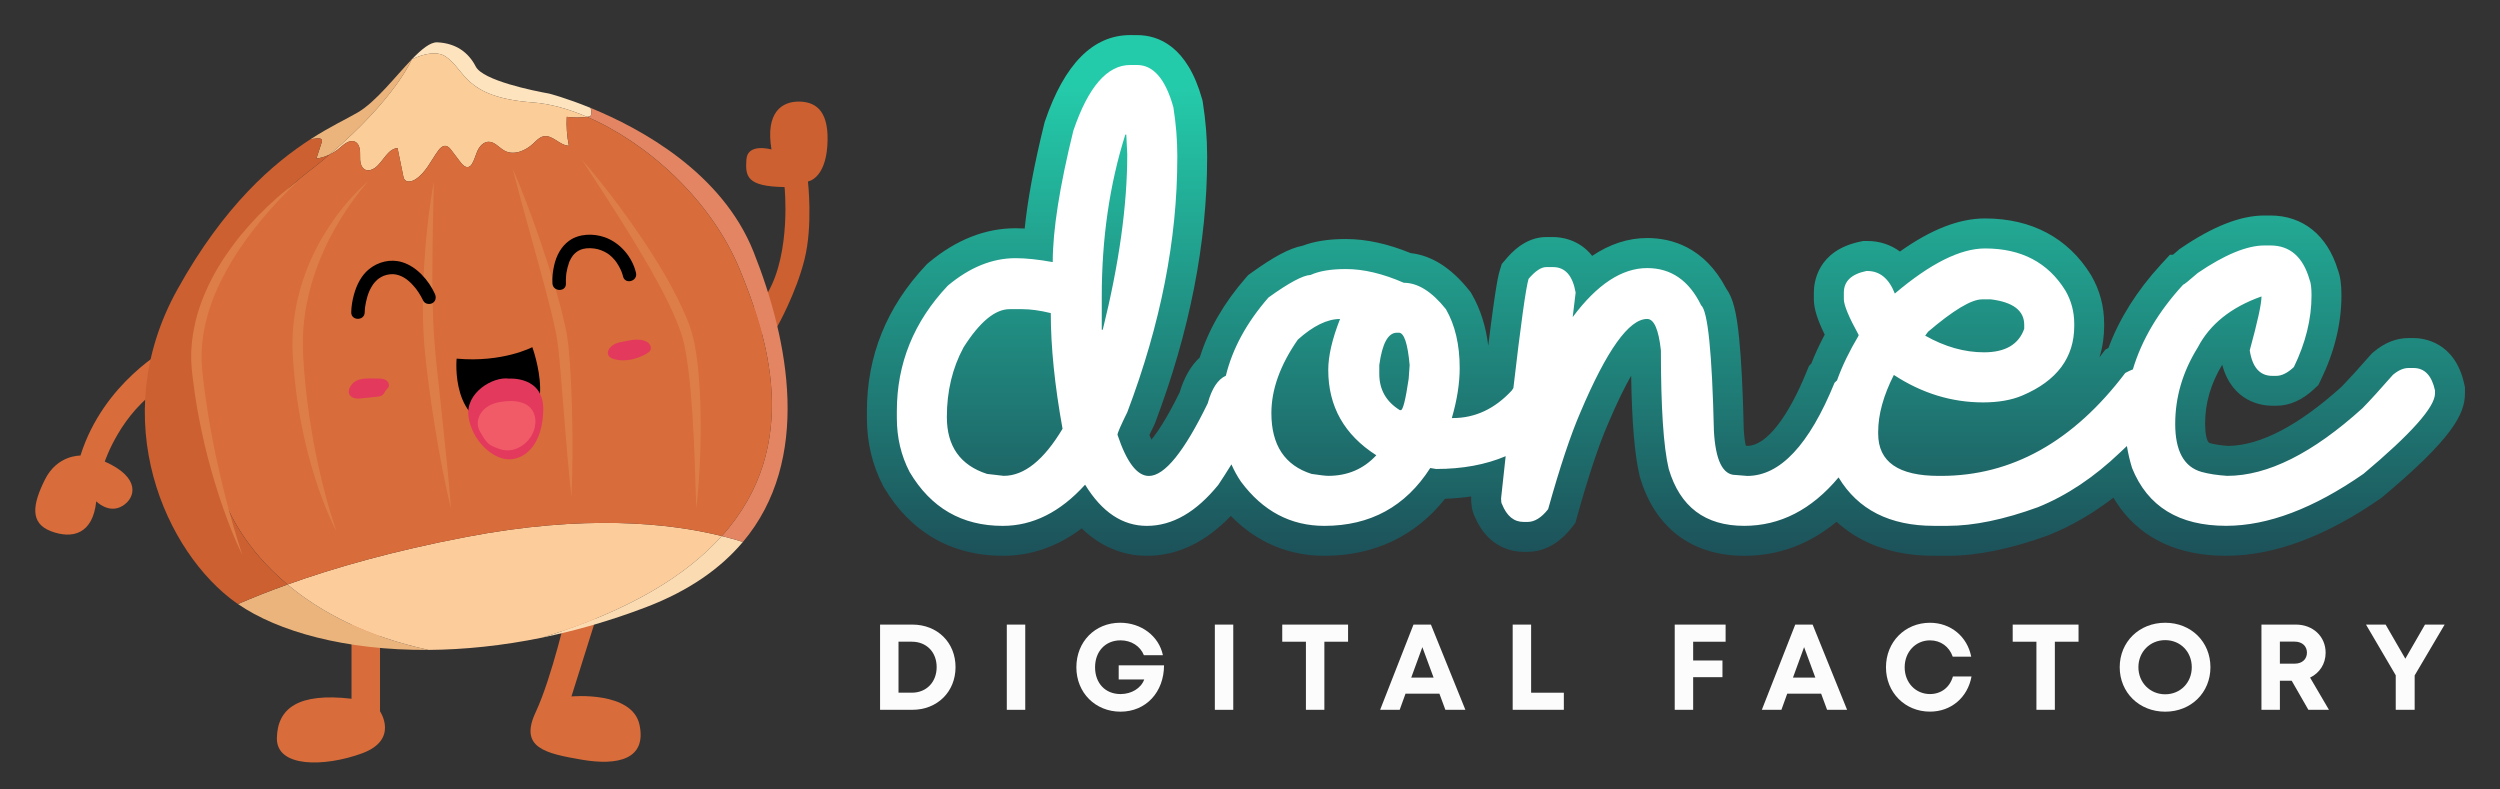 <?xml version="1.0" encoding="utf-8"?>
<!-- Generator: Adobe Illustrator 16.0.3, SVG Export Plug-In . SVG Version: 6.00 Build 0)  -->
<!DOCTYPE svg PUBLIC "-//W3C//DTD SVG 1.1//EN" "http://www.w3.org/Graphics/SVG/1.1/DTD/svg11.dtd">
<svg version="1.1" id="Capa_1" xmlns="http://www.w3.org/2000/svg" xmlns:xlink="http://www.w3.org/1999/xlink" x="0px" y="0px"
	 width="190px" height="60px" viewBox="0 0 190 60" enable-background="new 0 0 190 60" xml:space="preserve">
<rect x="0" y="0" width="190" height="60" fill="#333333" stroke="none"/>
<path fill="#FCFCFC" d="M72.621,50.7c0,1.877-1.386,3.245-3.285,3.245h-2.451v-6.477h2.451C71.242,47.469,72.621,48.829,72.621,50.7
	 M71.186,50.7c0-1.14-0.771-1.931-1.884-1.931h-1.015v3.875h1.015C70.415,52.646,71.186,51.832,71.186,50.7"/>
<rect x="76.517" y="47.469" fill="#FCFCFC" width="1.402" height="6.477"/>
<path fill="#FCFCFC" d="M88.467,50.563c-0.006,2.031-1.361,3.524-3.308,3.524c-1.907,0-3.355-1.433-3.355-3.373
	c0-1.938,1.411-3.385,3.329-3.385c1.609,0,2.946,1.017,3.248,2.466h-1.445c-0.277-0.693-0.962-1.129-1.776-1.129
	c-1.147,0-1.935,0.837-1.935,2.048c0,1.198,0.768,2.035,1.935,2.035c0.835,0,1.562-0.444,1.802-1.112h-1.941v-1.074H88.467z"/>
<rect x="92.328" y="47.469" fill="#FCFCFC" width="1.4" height="6.477"/>
<polygon fill="#FCFCFC" points="102.453,48.77 100.652,48.77 100.652,53.945 99.25,53.945 99.25,48.77 97.451,48.77 97.451,47.469 
	102.453,47.469 "/>
<path fill="#FCFCFC" d="M109.395,52.719h-2.576l-0.443,1.227h-1.486l2.535-6.477h1.325l2.619,6.477h-1.521L109.395,52.719z
	 M107.254,51.497h1.699l-0.854-2.315L107.254,51.497z"/>
<polygon fill="#FCFCFC" points="118.852,52.646 118.852,53.945 114.964,53.945 114.964,47.469 116.365,47.469 116.365,52.646 "/>
<polygon fill="#FCFCFC" points="128.68,48.771 128.68,50.197 130.907,50.197 130.907,51.465 128.68,51.465 128.68,53.945 
	127.279,53.945 127.279,47.469 131.146,47.469 131.146,48.771 "/>
<path fill="#FCFCFC" d="M138.406,52.719h-2.577l-0.442,1.227h-1.488l2.539-6.477h1.322l2.62,6.477h-1.521L138.406,52.719z
	 M136.266,51.497h1.699l-0.854-2.315L136.266,51.497z"/>
<path fill="#FCFCFC" d="M146.678,54.084c-1.9,0-3.344-1.455-3.344-3.369c0-1.927,1.441-3.385,3.344-3.385
	c1.575,0,2.834,1.042,3.135,2.579h-1.405c-0.265-0.765-0.912-1.242-1.729-1.242c-1.095,0-1.924,0.883-1.924,2.048
	s0.829,2.033,1.924,2.033c0.854,0,1.51-0.516,1.743-1.336h1.414C149.54,53.016,148.283,54.084,146.678,54.084L146.678,54.084z"/>
<polygon fill="#FCFCFC" points="157.969,48.77 156.169,48.77 156.169,53.945 154.768,53.945 154.768,48.77 152.965,48.77 
	152.965,47.469 157.969,47.469 "/>
<path fill="#FCFCFC" d="M161.098,50.708c0-1.923,1.479-3.379,3.457-3.379c1.969,0,3.438,1.448,3.438,3.379s-1.47,3.38-3.438,3.38
	C162.578,54.088,161.098,52.631,161.098,50.708 M166.575,50.708c0-1.177-0.867-2.058-2.021-2.058c-1.154,0-2.035,0.892-2.035,2.058
	c0,1.165,0.881,2.058,2.035,2.058C165.708,52.766,166.575,51.882,166.575,50.708"/>
<path fill="#FCFCFC" d="M174.168,51.734h-0.896v2.211h-1.402v-6.477h2.615c1.295,0,2.263,0.893,2.263,2.143
	c0,0.849-0.464,1.539-1.181,1.886L177,53.945h-1.564L174.168,51.734z M173.271,50.439h1.119c0.586,0,0.938-0.353,0.938-0.838
	c0-0.483-0.352-0.838-0.938-0.838h-1.119V50.439z"/>
<polygon fill="#FCFCFC" points="183.514,51.332 183.514,53.945 182.076,53.945 182.076,51.322 179.816,47.469 181.307,47.469 
	182.805,50.061 184.299,47.469 185.792,47.469 "/>
<path fill="#CC6031" d="M59.079,24.81c0,0,1.415-2.495,2.064-5.094c0.649-2.598,0.26-5.923,0.26-5.923s1.299-0.183,1.473-2.695
	c0.173-2.512-0.736-3.334-2.079-3.377c-1.342-0.043-2.641,0.78-2.165,3.638c0,0-1.819-0.52-1.905,0.758
	c-0.087,1.277,0,2.056,2.9,2.1c0,0,0.508,4.909-1.262,7.997l-1.585,1.789l0.942,1.479L59.079,24.81z"/>
<path fill="#D86C3B" d="M12.772,26.439c0,0-4.904,2.599-6.658,8.186c0,0-1.754-0.066-2.696,1.816
	c-0.942,1.885-1.17,3.313,0.454,3.931C5.496,40.988,7.055,40.6,7.315,38.1c0,0,0.942,0.975,1.981,0.357
	c1.04-0.618,1.396-2.178-1.332-3.378c0,0,1.234-3.769,4.384-5.685L12.772,26.439z"/>
<path fill="#D86C3B" d="M45.64,45.906l-2.209,7.023c0,0,4.63-0.433,5.174,2.166c0.543,2.6-1.622,3.117-4.394,2.641
	c-2.771-0.477-4.764-0.908-3.507-3.592c1.256-2.687,2.425-7.883,2.425-7.883L45.64,45.906z"/>
<path fill="#D86C3B" d="M28.881,47.215v6.842c0,0,1.473,2.166-1.386,3.205c-2.857,1.038-6.495,1.082-6.452-1.17
	c0.043-2.251,1.603-3.464,5.673-2.988v-6.235"/>
<path fill="#EBB47C" d="M32.577,49.393c-6.325,0.047-11.464-1.397-14.491-3.486c1.096-0.475,2.349-0.977,3.765-1.484
	C24.375,46.531,27.875,48.374,32.577,49.393"/>
<path fill="#FCCC9B" d="M35.433,40.807c8.985-1.721,15.373-1.076,19.426-0.068c-2.652,2.955-6.945,5.65-13.64,7.717
	c-3.048,0.626-5.951,0.915-8.641,0.938c-4.702-1.018-8.202-2.859-10.726-4.971C25.332,43.171,29.81,41.881,35.433,40.807"/>
<path fill="#FBDBB2" d="M54.858,40.738c0.582,0.145,1.116,0.295,1.602,0.449c-1.679,1.996-4.07,3.705-7.378,4.965
	c-2.693,1.027-5.328,1.779-7.864,2.302C47.914,46.389,52.207,43.691,54.858,40.738"/>
<path fill="#FDE3BE" d="M44.864,8.849c-0.081,0.014-0.163,0.022-0.245,0.032c-1.442-0.62-2.849-1.001-4.121-1.095
	c-5.262-0.39-5.11-2.469-6.625-3.486c-0.681-0.457-1.68-0.206-2.574,0.208c0.739-0.766,1.403-1.315,1.934-1.291
	c1.429,0.064,2.382,0.78,2.923,1.84c0.542,1.061,4.374,1.841,5.586,2.057c0,0,1.286,0.328,3.141,1.087
	C44.963,8.419,44.978,8.649,44.864,8.849"/>
<path fill="#FBCD99" d="M33.873,4.3c1.515,1.017,1.363,3.096,6.625,3.486c1.272,0.094,2.678,0.476,4.121,1.096
	c-0.513,0.065-1.033,0.067-1.545-0.003c-0.042,0.735,0.012,1.476,0.16,2.197c-0.702-0.014-1.246-0.863-1.932-0.714
	c-0.306,0.066-0.529,0.316-0.755,0.531c-0.584,0.553-1.472,0.944-2.184,0.571c-0.429-0.225-0.764-0.709-1.248-0.689
	c-0.363,0.015-0.648,0.323-0.808,0.65c-0.158,0.327-0.235,0.692-0.419,1.005c-0.063,0.106-0.145,0.21-0.262,0.251
	c-0.244,0.083-0.473-0.147-0.628-0.352l-0.685-0.902c-0.115-0.15-0.25-0.314-0.438-0.338c-0.24-0.03-0.439,0.176-0.58,0.372
	c-0.55,0.76-0.947,1.683-1.743,2.181c-0.25,0.157-0.627,0.241-0.805,0.005c-0.062-0.082-0.084-0.186-0.104-0.287
	c-0.145-0.704-0.289-1.408-0.432-2.112c-0.772,0.085-1.083,1.042-1.708,1.503c-0.208,0.154-0.488,0.253-0.727,0.154
	c-0.375-0.156-0.423-0.661-0.409-1.066c0.014-0.405-0.024-0.908-0.396-1.073c-0.409-0.183-0.827,0.202-1.168,0.491
	c-0.228,0.193-0.48,0.355-0.749,0.483c4.991-4.238,6.243-7.233,6.243-7.233C32.193,4.093,33.192,3.843,33.873,4.3"/>
<path fill="#EBB47C" d="M25.057,11.741c-0.319,0.153-0.661,0.26-1.011,0.312c0.132-0.403,0.263-0.805,0.395-1.209
	c0.022-0.067,0.044-0.141,0.019-0.208c-0.049-0.129-0.226-0.136-0.363-0.12c-0.162,0.019-0.324,0.038-0.485,0.057
	c1.542-0.993,2.799-1.568,3.582-2.029c1.389-0.817,2.854-2.738,4.107-4.036C31.299,4.508,30.048,7.502,25.057,11.741"/>
<path fill="#E38563" d="M56.218,20.475c-2.2-5.335-7.076-9.648-11.599-11.593c0.082-0.01,0.164-0.019,0.245-0.032
	c0.114-0.2,0.1-0.431,0.02-0.648c3.798,1.552,9.983,4.906,12.384,10.93c2.707,6.791,4.441,15.82-0.807,22.058
	c-0.486-0.155-1.02-0.307-1.602-0.451C61.095,33.786,58.252,25.41,56.218,20.475"/>
<path fill="#D86C3B" d="M26.974,10.767c0.371,0.166,0.41,0.667,0.396,1.073c-0.014,0.405,0.034,0.91,0.409,1.066
	c0.24,0.099,0.518,0,0.727-0.154c0.625-0.461,0.936-1.418,1.708-1.502c0.144,0.704,0.287,1.407,0.432,2.111
	c0.02,0.101,0.042,0.205,0.104,0.287c0.178,0.236,0.555,0.152,0.805-0.005c0.796-0.498,1.192-1.42,1.743-2.181
	c0.141-0.196,0.34-0.402,0.58-0.372c0.188,0.024,0.323,0.188,0.438,0.338l0.685,0.902c0.155,0.205,0.385,0.435,0.628,0.352
	c0.117-0.041,0.199-0.145,0.262-0.251c0.184-0.313,0.261-0.678,0.419-1.005c0.159-0.327,0.444-0.636,0.808-0.65
	c0.484-0.02,0.819,0.464,1.248,0.689c0.712,0.373,1.6-0.019,2.184-0.571c0.226-0.214,0.449-0.464,0.755-0.531
	c0.686-0.149,1.23,0.7,1.932,0.713c-0.148-0.72-0.203-1.461-0.16-2.196c0.512,0.07,1.032,0.069,1.545,0.003
	c4.523,1.945,9.399,6.258,11.599,11.593c2.035,4.935,4.877,13.312-1.359,20.264c-4.053-1.008-10.44-1.652-19.426,0.068
	c-5.623,1.073-10.101,2.363-13.582,3.613c-3.154-2.637-4.787-5.688-5.34-8.059c-1.177-5.045-2.471-10.125-0.168-14.895
	c1.702-3.526,5.239-6.989,6.92-8.28c0.647-0.497,1.242-0.979,1.794-1.447c0.269-0.128,0.521-0.29,0.749-0.483
	C26.147,10.968,26.564,10.583,26.974,10.767"/>
<path fill="#CC6031" d="M13.486,21.99c3.563-6.415,7.317-9.609,10.125-11.417c0.161-0.019,0.324-0.038,0.485-0.057
	c0.137-0.016,0.314-0.01,0.364,0.12c0.025,0.066,0.002,0.14-0.02,0.208c-0.132,0.404-0.263,0.806-0.395,1.209
	c0.35-0.051,0.692-0.159,1.011-0.312c-0.552,0.468-1.147,0.951-1.793,1.447c-1.681,1.291-5.219,4.753-6.92,8.28
	c-2.303,4.771-1.009,9.85,0.168,14.895c0.553,2.369,2.187,5.422,5.34,8.059c-1.416,0.51-2.668,1.01-3.764,1.484
	c-0.038-0.023-0.081-0.049-0.118-0.076C12.642,42.061,7.965,31.928,13.486,21.99"/>
<path fill="#DD7E48" d="M44.211,12.117c1.583,1.823,3.042,3.75,4.404,5.748c1.352,2.005,2.632,4.071,3.582,6.345
	c0.23,0.571,0.43,1.162,0.561,1.786c0.061,0.306,0.105,0.606,0.159,0.909c0.044,0.304,0.082,0.606,0.117,0.909
	c0.122,1.213,0.195,2.424,0.209,3.635c0.039,2.42-0.065,4.835-0.328,7.234c-0.067-2.412-0.136-4.815-0.29-7.209
	c-0.087-1.196-0.173-2.391-0.336-3.571l-0.129-0.88c-0.053-0.289-0.101-0.585-0.16-0.868c-0.122-0.554-0.315-1.107-0.538-1.65
	c-0.436-1.093-0.984-2.154-1.557-3.202c-0.567-1.052-1.19-2.076-1.808-3.104C46.842,16.153,45.532,14.136,44.211,12.117"/>
<path fill="#DD7E48" d="M38.95,12.766c0.839,1.967,1.58,3.97,2.263,5.994c0.681,2.027,1.313,4.065,1.772,6.181l0.08,0.399
	l0.061,0.41c0.048,0.274,0.069,0.541,0.097,0.81c0.049,0.537,0.093,1.07,0.125,1.604c0.055,1.069,0.11,2.136,0.128,3.204
	c0.051,2.135,0.051,4.271-0.045,6.405c-0.234-2.125-0.405-4.25-0.573-6.375c-0.092-1.06-0.16-2.122-0.26-3.179
	c-0.094-1.06-0.166-2.114-0.39-3.121c-0.205-1.027-0.473-2.055-0.747-3.08c-0.265-1.029-0.56-2.05-0.838-3.078
	C40.054,16.89,39.478,14.837,38.95,12.766"/>
<path fill="#DD7E48" d="M32.974,13.793c-0.047,2.09-0.101,4.171-0.113,6.25c0.001,1.039-0.008,2.077,0.027,3.113
	c0.019,1.035,0.064,2.069,0.152,3.095c0.073,1.022,0.205,2.065,0.312,3.097l0.33,3.105c0.221,2.07,0.435,4.146,0.597,6.229
	c-0.488-2.033-0.874-4.086-1.209-6.146c-0.335-2.063-0.622-4.123-0.818-6.22c-0.158-2.104-0.138-4.204-0.006-6.293
	C32.375,17.933,32.601,15.852,32.974,13.793"/>
<path fill="#DD7E48" d="M27.972,13.793c-0.785,0.889-1.476,1.848-2.089,2.848c-0.615,0.999-1.15,2.042-1.585,3.123
	c-0.869,2.157-1.347,4.467-1.274,6.774c0.005,0.572,0.065,1.165,0.1,1.748c0.048,0.584,0.112,1.168,0.174,1.752
	c0.128,1.167,0.315,2.327,0.515,3.485c0.218,1.154,0.46,2.307,0.753,3.449c0.287,1.144,0.612,2.277,1.002,3.398
	c-0.552-1.053-0.981-2.165-1.375-3.288c-0.383-1.128-0.712-2.272-0.985-3.435c-0.131-0.582-0.265-1.162-0.364-1.752
	c-0.115-0.586-0.198-1.176-0.29-1.767c-0.154-1.187-0.272-2.364-0.322-3.574c-0.029-1.213,0.093-2.429,0.344-3.613
	c0.133-0.591,0.289-1.176,0.486-1.747c0.091-0.288,0.202-0.569,0.309-0.851c0.119-0.277,0.231-0.557,0.362-0.828
	c0.5-1.095,1.126-2.126,1.83-3.093C26.277,15.468,27.062,14.559,27.972,13.793"/>
<path fill="#DD7E48" d="M22.62,13.793c-0.962,0.89-1.858,1.841-2.69,2.839c-0.837,0.993-1.599,2.045-2.276,3.143
	c-0.33,0.554-0.641,1.117-0.923,1.692c-0.272,0.58-0.533,1.166-0.729,1.772c-0.056,0.15-0.1,0.302-0.146,0.455
	c-0.044,0.152-0.097,0.303-0.135,0.458c-0.076,0.308-0.159,0.614-0.209,0.927c-0.067,0.31-0.098,0.625-0.139,0.938
	c-0.02,0.156-0.022,0.314-0.033,0.471c-0.01,0.158-0.023,0.314-0.017,0.472l-0.001,0.473c0.004,0.157,0.02,0.314,0.028,0.471
	c0.013,0.31,0.064,0.639,0.099,0.959c0.04,0.322,0.07,0.645,0.12,0.966l0.138,0.964c0.192,1.286,0.425,2.564,0.691,3.839
	c0.546,2.544,1.203,5.072,2.025,7.56c-0.576-1.178-1.047-2.406-1.487-3.645c-0.43-1.24-0.812-2.5-1.14-3.773l-0.241-0.957
	l-0.212-0.965c-0.074-0.32-0.134-0.646-0.196-0.969c-0.06-0.322-0.131-0.646-0.182-0.971c-0.108-0.649-0.208-1.302-0.286-1.956
	c-0.038-0.33-0.092-0.647-0.11-0.991c-0.012-0.169-0.029-0.338-0.035-0.508l-0.002-0.509c-0.005-0.17,0.009-0.339,0.022-0.508
	c0.014-0.169,0.019-0.338,0.041-0.506c0.046-0.335,0.083-0.672,0.157-1.002c0.126-0.664,0.313-1.313,0.545-1.943
	c0.467-1.259,1.095-2.447,1.838-3.546c0.375-0.549,0.768-1.083,1.187-1.594c0.421-0.51,0.862-1.002,1.32-1.476
	C20.566,15.434,21.545,14.548,22.62,13.793"/>
<path d="M48.336,20.736c-0.281-1.207-1.21-2.295-2.377-2.705c-0.862-0.303-1.952-0.281-2.712,0.271
	c-0.613,0.446-0.969,1.142-1.132,1.869c-0.1,0.442-0.158,0.917-0.13,1.371c0.04,0.655,1.064,0.66,1.024,0
	c-0.005-0.087-0.004-0.175-0.002-0.263c0.001-0.091,0.006-0.183,0.013-0.273c0.003-0.055,0.009-0.109,0.015-0.163
	c0.003-0.023,0.005-0.046,0.008-0.069c0.011-0.104-0.021,0.11,0.003-0.026c0.049-0.275,0.111-0.541,0.205-0.805
	c0.005-0.016,0.062-0.147,0.013-0.037c0.012-0.026,0.023-0.054,0.036-0.079c0.033-0.064,0.064-0.13,0.101-0.193
	s0.077-0.124,0.118-0.185c0.077-0.116-0.042,0.046,0.013-0.019c0.032-0.04,0.066-0.079,0.102-0.116
	c0.188-0.196,0.404-0.326,0.685-0.398c0.318-0.08,0.746-0.068,1.111,0.023c0.32,0.08,0.692,0.266,0.899,0.438
	c0.121,0.1,0.232,0.209,0.336,0.325c0.026,0.029,0.051,0.06,0.077,0.089c-0.004-0.005,0.09,0.115,0.045,0.057
	c-0.042-0.058,0.043,0.061,0.041,0.057c0.025,0.036,0.05,0.071,0.073,0.108c0.089,0.135,0.167,0.274,0.238,0.417
	c0.031,0.062,0.059,0.125,0.087,0.188c-0.051-0.116-0.005-0.009,0.016,0.045c0.042,0.111,0.082,0.225,0.108,0.341
	C47.499,21.65,48.486,21.378,48.336,20.736"/>
<path d="M33.052,22.337c-0.473-1.044-1.386-2.083-2.505-2.417c-0.88-0.262-1.832-0.021-2.528,0.559
	c-0.574,0.477-0.923,1.197-1.118,1.905c-0.12,0.435-0.201,0.9-0.207,1.352c-0.01,0.66,1.014,0.66,1.023,0
	c0.001-0.083,0.008-0.168,0.015-0.252c0.004-0.046,0.009-0.091,0.014-0.137c0.013-0.13-0.012,0.062,0.003-0.023
	c0.02-0.125,0.04-0.251,0.066-0.374c0.06-0.281,0.14-0.562,0.254-0.826c-0.032,0.072,0.058-0.119,0.071-0.146
	c0.03-0.06,0.062-0.117,0.096-0.175c0.101-0.171,0.145-0.236,0.245-0.349c0.057-0.064,0.117-0.126,0.181-0.184
	c0.022-0.021,0.15-0.122,0.1-0.085c0.131-0.095,0.314-0.194,0.41-0.229c0.322-0.119,0.668-0.15,0.942-0.09
	c0.604,0.131,1.036,0.513,1.459,1.028c0.021,0.024,0.04,0.049,0.059,0.074c-0.062-0.08,0.018,0.025,0.029,0.042
	c0.05,0.07,0.099,0.139,0.146,0.209c0.065,0.1,0.128,0.202,0.188,0.307c0.061,0.106,0.12,0.214,0.171,0.327
	c0.114,0.251,0.479,0.313,0.701,0.183C33.127,22.886,33.167,22.59,33.052,22.337"/>
<path fill="#E3395D" d="M49.202,26.003c0.199,0.129,0.328,0.396,0.226,0.609c-0.06,0.126-0.185,0.207-0.306,0.276
	c-0.721,0.41-1.587,0.62-2.393,0.423c-0.218-0.054-0.454-0.162-0.518-0.377c-0.051-0.17,0.028-0.354,0.138-0.492
	c0.345-0.43,0.863-0.434,1.355-0.546C48.148,25.795,48.801,25.745,49.202,26.003"/>
<path fill="#E3395D" d="M28.656,28.77c0.223-0.004,0.458-0.004,0.652,0.106c0.195,0.109,0.323,0.371,0.21,0.564
	c-0.042,0.071-0.11,0.123-0.164,0.188c-0.106,0.125-0.156,0.296-0.283,0.397c-0.114,0.09-0.266,0.109-0.41,0.124
	c-0.375,0.041-0.75,0.081-1.125,0.12c-0.186,0.021-0.375,0.041-0.559,0.001c-0.182-0.038-0.36-0.146-0.434-0.318
	c-0.082-0.191-0.018-0.416,0.091-0.593C27.085,28.629,27.925,28.781,28.656,28.77"/>
<path d="M40.456,26.383c0,0-2.252,1.191-5.753,0.873c0,0-0.52,5.26,3.743,5.26C42.709,32.518,40.456,26.383,40.456,26.383"/>
<path fill="#E3395D" d="M38.688,28.775c0,0,2.635-0.208,2.6,2.356c-0.034,2.564-1.317,3.777-2.6,3.777
	c-1.282,0-2.842-1.469-3.084-3.264C35.362,29.848,37.47,28.595,38.688,28.775"/>
<path fill="#F15B67" d="M40.626,31.563c0.162,0.556,0.017,1.168-0.297,1.651c-0.452,0.695-1.313,1.156-2.124,0.979
	c-0.184-0.039-0.359-0.108-0.534-0.178c-0.137-0.055-0.276-0.109-0.4-0.19c-0.289-0.187-0.477-0.492-0.655-0.787
	c-0.101-0.168-0.204-0.338-0.26-0.524c-0.134-0.451,0.026-0.959,0.342-1.308c0.316-0.351,0.77-0.554,1.232-0.64
	C38.917,30.384,40.287,30.402,40.626,31.563"/>
<g>
	<g>
		<defs>
			<path id="SVGID_1_" d="M85.896,2.667c-2.824,0-5.002,2.199-6.476,6.536l-0.031,0.092L79.366,9.39
				c-0.773,3.137-1.267,5.772-1.49,7.977c-0.24-0.013-0.473-0.02-0.699-0.02c-2.303,0-4.523,0.88-6.601,2.616l-0.102,0.086
				l-0.092,0.097c-2.983,3.156-4.497,6.891-4.497,11.101v0.521c0,1.854,0.413,3.586,1.226,5.147l0.028,0.056l0.031,0.053
				c2.016,3.412,5.142,5.218,9.038,5.218c2.155,0,4.165-0.699,6.002-2.085c1.732,1.673,3.568,2.085,4.952,2.085
				c2.312,0,4.454-1.021,6.381-3.033c1.941,1.989,4.37,3.033,7.107,3.033c3.774,0,6.92-1.494,9.172-4.335
				c0.685-0.024,1.349-0.082,1.988-0.178l-0.002,0.028v0.122c0,0.371,0.034,0.895,0.289,1.416c1.02,2.387,2.92,2.646,3.698,2.646
				h0.298c0.869,0,2.155-0.319,3.35-1.834l0.283-0.357l0.123-0.439c0.862-3.09,1.653-5.474,2.354-7.082l0.008-0.021
				c0.692-1.632,1.276-2.809,1.759-3.654c0.053,3.535,0.266,6.036,0.643,7.619l0.016,0.06l0.018,0.061
				c1.142,3.836,3.953,5.948,7.918,5.948c2.59,0,4.939-0.868,7.012-2.587c1.564,1.422,3.915,2.587,7.408,2.587h1.043
				c2.231,0,4.801-0.522,7.634-1.556l0.037-0.013l0.036-0.017c1.681-0.676,3.314-1.627,4.886-2.832
				c1.333,2.252,3.842,4.416,8.571,4.416c3.627,0,7.572-1.467,11.73-4.357l0.085-0.058l0.078-0.067
				c5.209-4.369,6.253-6.244,6.253-7.853v-0.469l-0.052-0.238c-0.707-3.253-3.134-3.505-3.861-3.505h-0.372
				c-0.938,0-1.832,0.357-2.662,1.061l-0.129,0.108l-0.111,0.126c-0.922,1.051-1.655,1.856-2.178,2.395
				c-3.285,2.963-6.188,4.479-8.634,4.508c-0.557-0.041-1.03-0.113-1.401-0.217c-0.237-0.064-0.349-0.803-0.349-1.46
				c0-1.575,0.427-3.048,1.3-4.493c0.775,2.876,3.073,3.116,3.805,3.116h0.3c1.022,0,1.998-0.436,2.903-1.294l0.301-0.284
				l0.181-0.372c1.044-2.142,1.571-4.307,1.571-6.434c0-0.849-0.084-1.449-0.275-1.949c-0.795-2.625-2.658-4.126-5.128-4.126H172.1
				c-1.813,0-3.888,0.811-6.346,2.479l-0.113,0.077l-0.104,0.091c-0.156,0.135-0.283,0.245-0.388,0.333h-0.233l-0.677,0.736
				c-1.83,1.993-3.172,4.125-3.997,6.35l-0.239,0.129l-0.299,0.393c-0.048,0.064-0.098,0.127-0.146,0.19
				c0.266-0.836,0.357-1.657,0.357-2.394v-0.149c0-1.32-0.329-2.557-0.979-3.674l-0.031-0.052c-1.727-2.804-4.51-4.285-8.045-4.285
				c-1.957,0-4.086,0.825-6.465,2.514c-0.711-0.522-1.551-0.8-2.479-0.8h-0.308l-0.227,0.047c-3.273,0.676-3.529,3.13-3.529,3.866
				v0.521l0.002,0.061c0.019,0.682,0.265,1.48,0.824,2.621c-0.4,0.75-0.742,1.488-1.021,2.205l-0.176,0.178l-0.168,0.411
				c-1.441,3.54-3.062,5.594-4.453,5.663l-0.18-0.015c-0.058-0.251-0.121-0.64-0.154-1.229c-0.07-3.036-0.188-5.318-0.355-6.976
				c-0.197-1.959-0.467-3.036-0.979-3.737c-1.657-3.165-4.168-3.84-6.006-3.84c-1.441,0-2.84,0.454-4.181,1.356
				c-1.015-1.296-2.435-1.431-2.975-1.431h-0.521c-1.627,0-2.714,1.273-3.07,1.691l-0.307,0.359l-0.139,0.45
				c-0.1,0.326-0.293,0.952-0.887,5.757c-0.178-1.471-0.596-2.783-1.248-3.915l-0.086-0.147l-0.105-0.132
				c-1.365-1.715-2.863-2.669-4.455-2.841c-1.73-0.711-3.389-1.072-4.925-1.072c-1.313,0-2.394,0.167-3.287,0.509
				c-0.996,0.191-2.187,0.827-3.929,2.081L94.86,20.91l-0.173,0.197c-1.668,1.912-2.844,3.946-3.503,6.059
				c-0.674,0.622-1.187,1.514-1.534,2.664c-0.98,1.992-1.695,3.04-2.141,3.581c-0.048-0.101-0.1-0.218-0.155-0.351
				c0.085-0.184,0.2-0.422,0.353-0.731l0.049-0.099l0.038-0.104c2.62-6.92,3.948-13.686,3.948-20.106v-0.223
				c0-1.278-0.11-2.625-0.325-4.003l-0.021-0.131l-0.035-0.128c-1.124-4.022-3.311-4.867-4.949-4.867L85.896,2.667L85.896,2.667z"/>
		</defs>
		<clipPath id="SVGID_2_">
			<use xlink:href="#SVGID_1_"  overflow="visible"/>
		</clipPath>
		
			<linearGradient id="SVGID_3_" gradientUnits="userSpaceOnUse" x1="-665.766" y1="-197.064" x2="-665.57" y2="-197.064" gradientTransform="matrix(0 188.616 -188.616 0 -37042.953 125581.148)">
			<stop  offset="0" style="stop-color:#24CBAB"/>
			<stop  offset="1" style="stop-color:#1C4B55"/>
		</linearGradient>
		<rect x="65.886" y="2.667" clip-path="url(#SVGID_2_)" fill="url(#SVGID_3_)" width="121.453" height="39.573"/>
	</g>
</g>
<path fill="#FFFFFF" d="M183.425,27.968h-0.372c-0.387,0-0.783,0.173-1.193,0.521c-0.98,1.118-1.752,1.963-2.31,2.533
	c-3.788,3.43-7.216,5.143-10.284,5.143c-0.744-0.049-1.392-0.146-1.938-0.297c-1.342-0.373-2.012-1.592-2.012-3.652
	c0-2.036,0.57-3.974,1.716-5.812c0.919-1.764,2.53-3.055,4.842-3.875c0,0.558-0.297,1.925-0.894,4.098
	c0.197,1.292,0.771,1.938,1.713,1.938h0.3c0.422,0,0.868-0.224,1.342-0.67c0.894-1.838,1.34-3.651,1.34-5.439
	c0-0.584-0.049-0.981-0.147-1.193c-0.496-1.739-1.491-2.608-2.98-2.608H172.1c-1.328,0-3.018,0.696-5.065,2.087
	c-0.687,0.596-1.058,0.895-1.118,0.895c-1.875,2.04-3.146,4.187-3.82,6.438c-0.168,0.063-0.359,0.151-0.576,0.269
	c-3.949,5.217-8.621,7.824-14.011,7.824h-0.149c-3.08,0-4.619-1.066-4.619-3.204v-0.147c0-1.316,0.398-2.758,1.191-4.322
	c2.125,1.391,4.385,2.087,6.781,2.087c1.168,0,2.162-0.175,2.98-0.522c2.634-1.117,3.949-2.881,3.949-5.291v-0.149
	c0-0.919-0.223-1.764-0.67-2.534c-1.318-2.137-3.354-3.205-6.111-3.205c-1.875,0-4.161,1.144-6.855,3.428
	c-0.445-1.142-1.143-1.714-2.087-1.714h-0.073c-1.144,0.236-1.715,0.783-1.715,1.64v0.521c0.014,0.459,0.385,1.354,1.118,2.683
	v0.075c-0.71,1.19-1.253,2.321-1.636,3.395c-0.063,0.057-0.129,0.117-0.189,0.182c-1.926,4.721-4.137,7.079-6.633,7.079
	l-0.895-0.073c-0.97,0-1.518-1.117-1.64-3.354c-0.139-5.937-0.462-9.116-0.969-9.539c-0.92-1.888-2.286-2.831-4.101-2.831
	c-1.924,0-3.813,1.242-5.662,3.726l0.224-1.863c-0.224-1.292-0.796-1.938-1.715-1.938h-0.521c-0.386,0-0.832,0.298-1.341,0.894
	c-0.202,0.657-0.588,3.427-1.155,8.304c-0.045,0.062-0.088,0.124-0.129,0.19c-1.293,1.392-2.785,2.086-4.474,2.086h-0.074
	c0.396-1.366,0.597-2.631,0.597-3.798c0-1.777-0.349-3.267-1.043-4.472c-1.068-1.341-2.138-2.012-3.205-2.012
	c-1.59-0.695-3.056-1.043-4.396-1.043c-1.145,0-2.038,0.149-2.684,0.447c-0.584,0.025-1.65,0.596-3.203,1.714
	c-1.657,1.899-2.737,3.88-3.241,5.946c-0.61,0.275-1.069,0.976-1.379,2.101c-1.789,3.678-3.28,5.516-4.471,5.516
	c-0.895,0-1.689-1.042-2.385-3.13c0-0.136,0.248-0.707,0.745-1.713c2.534-6.695,3.8-13.128,3.8-19.302V11.8
	c0-1.167-0.099-2.384-0.298-3.651c-0.598-2.14-1.517-3.209-2.76-3.209h-0.521c-1.751,0-3.192,1.665-4.322,4.993
	c-1.043,4.235-1.566,7.564-1.566,9.986c-1.092-0.199-2.037-0.298-2.831-0.298c-1.764,0-3.479,0.696-5.142,2.087
	c-2.583,2.732-3.875,5.912-3.875,9.538v0.521c0,1.49,0.322,2.857,0.968,4.1c1.615,2.732,3.975,4.099,7.08,4.099
	c2.285,0,4.371-1.043,6.26-3.13c1.279,2.087,2.844,3.13,4.694,3.13c1.938,0,3.751-1.043,5.44-3.13
	c0.359-0.541,0.687-1.057,0.987-1.543c0.203,0.465,0.444,0.904,0.728,1.318c1.664,2.236,3.775,3.354,6.333,3.354
	c3.49,0,6.174-1.465,8.05-4.397c0.036,0,0.187,0.025,0.446,0.074c1.998,0,3.758-0.324,5.285-0.972
	c-0.111,1.015-0.228,2.08-0.349,3.208c0,0.225,0.022,0.373,0.075,0.446c0.359,0.896,0.906,1.343,1.639,1.343h0.299
	c0.533,0,1.057-0.322,1.564-0.971c0.896-3.203,1.714-5.663,2.46-7.377c1.999-4.719,3.688-7.079,5.065-7.079
	c0.522,0,0.871,0.794,1.045,2.384c0,4.348,0.196,7.354,0.596,9.018c0.857,2.883,2.771,4.322,5.738,4.322
	c2.726,0,5.115-1.227,7.168-3.68c1.477,2.451,3.892,3.68,7.25,3.68h1.043c1.977,0,4.262-0.472,6.856-1.416
	c2.187-0.882,4.272-2.273,6.261-4.174c0.176-0.163,0.342-0.32,0.504-0.477c0.088,0.543,0.217,1.101,0.391,1.668
	c1.179,2.934,3.564,4.397,7.154,4.397c3.166,0,6.644-1.317,10.432-3.948c3.627-3.043,5.439-5.082,5.439-6.112v-0.225
	C184.814,28.539,184.27,27.968,183.425,27.968 M146.537,25.21c1.925-1.64,3.291-2.459,4.102-2.459h0.67
	c1.688,0.211,2.532,0.856,2.532,1.938v0.298c-0.422,1.193-1.44,1.789-3.056,1.789c-1.49,0-2.98-0.422-4.471-1.267L146.537,25.21z
	 M76.283,36.164l-1.267-0.146c-2.037-0.66-3.055-2.101-3.055-4.324c0-1.962,0.421-3.724,1.267-5.291
	c1.229-1.938,2.397-2.907,3.502-2.907h0.969c0.62,0,1.341,0.1,2.161,0.299c0,2.57,0.298,5.501,0.894,8.792
	C79.326,34.973,77.835,36.164,76.283,36.164 M83.734,25.061v-2.533c0-4.422,0.597-8.521,1.789-12.296h0.075
	c0.05,0.857,0.074,1.354,0.074,1.491c0,3.887-0.621,8.334-1.863,13.339L83.734,25.061L83.734,25.061z M100.949,36.164
	c-0.197,0-0.62-0.049-1.268-0.146c-2.037-0.646-3.056-2.188-3.056-4.621c0-1.801,0.672-3.665,2.013-5.589
	c1.166-1.043,2.235-1.565,3.205-1.565c-0.596,1.515-0.896,2.807-0.896,3.875c0,2.771,1.22,4.932,3.652,6.482
	C103.632,35.643,102.415,36.164,100.949,36.164 M107.059,28.787c-0.234,1.59-0.435,2.385-0.596,2.385h-0.074
	c-1.043-0.646-1.563-1.564-1.563-2.757v-0.671c0.222-1.639,0.668-2.458,1.34-2.458h0.147c0.398,0,0.672,0.819,0.82,2.458
	L107.059,28.787z"/>
</svg>
